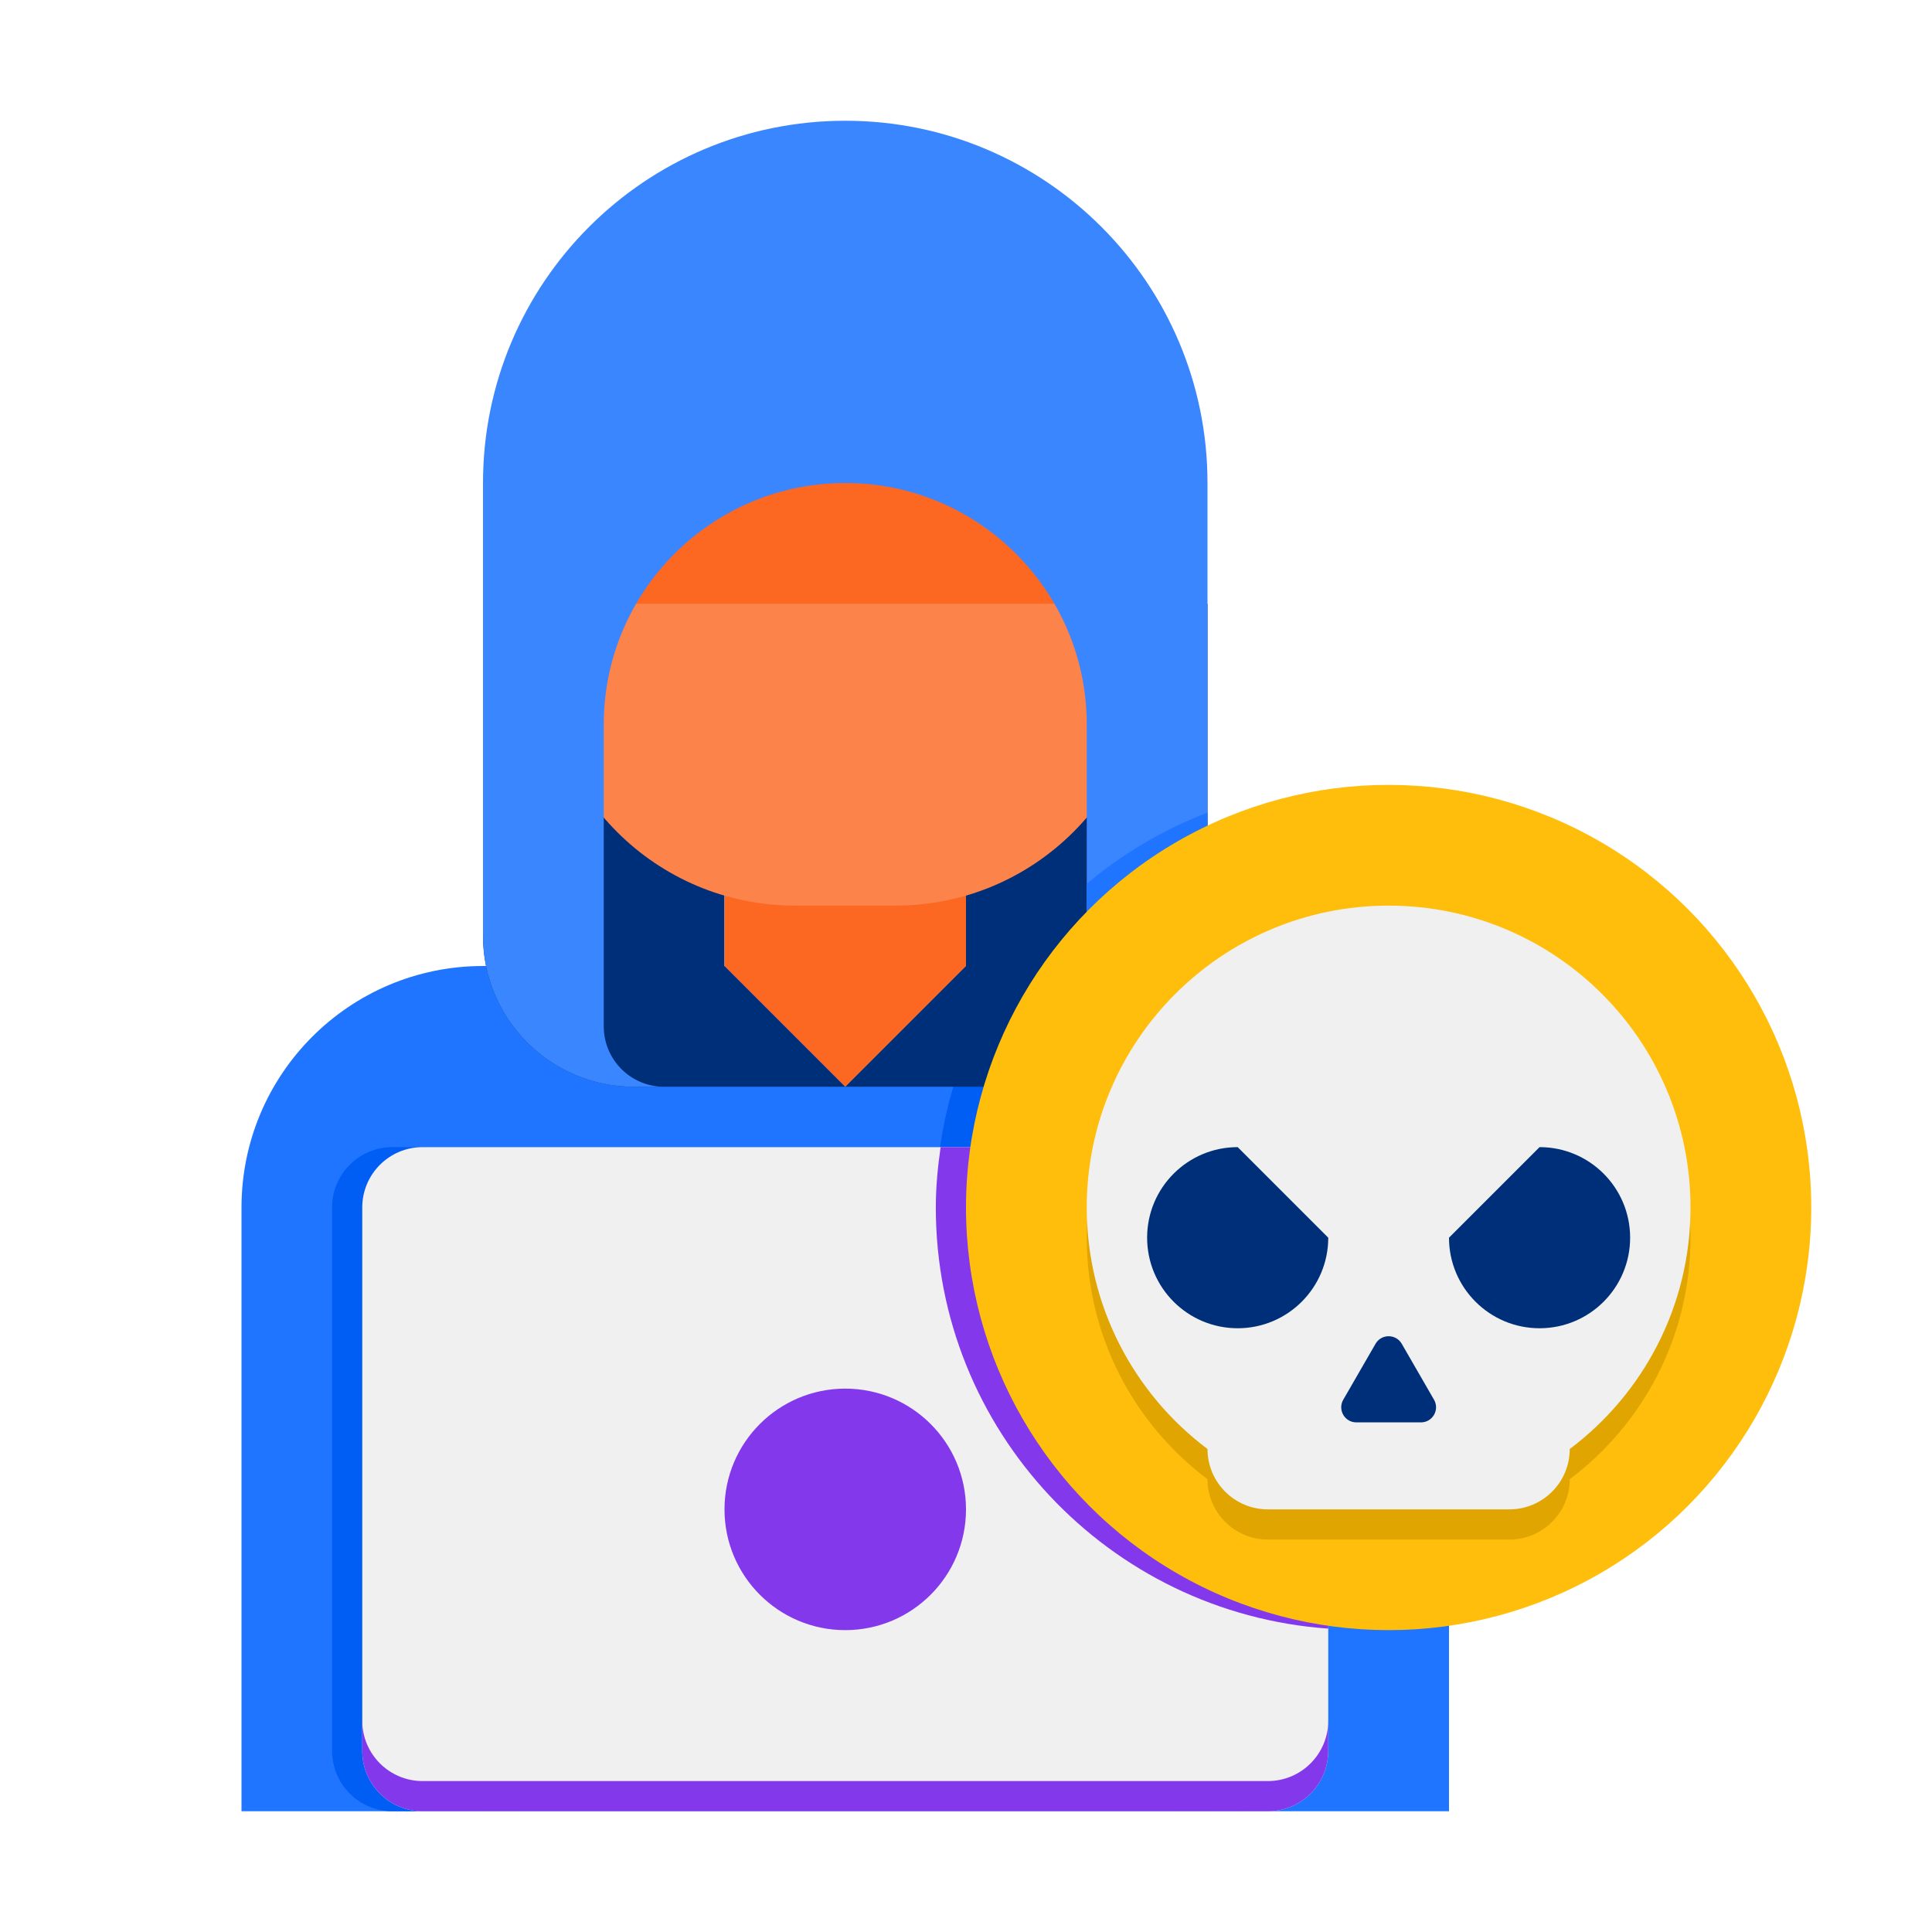 <?xml version="1.0"?>
<svg xmlns="http://www.w3.org/2000/svg" xmlns:xlink="http://www.w3.org/1999/xlink" xmlns:svgjs="http://svgjs.com/svgjs" version="1.1" width="512" height="512" x="0" y="0" viewBox="0 0 64 64" style="enable-background:new 0 0 512 512" xml:space="preserve" class=""><g transform="matrix(1,0,0,1,0,0)"><g xmlns="http://www.w3.org/2000/svg" id="Icons"><g><g><g><path d="m16 32h24v28h-24z" fill="#1f75ff" data-original="#0082aa" style="" class=""/></g><g><path d="m31 40c0 5.97 3.737 11.068 9 13.081v-21.081h-6.49c-1.582 2.268-2.51 5.025-2.51 8z" fill="#005ef5" data-original="#00648c" style="" class=""/></g><g><path d="m24 20h-8v11c0 2.761 2.239 5 5 5h7l-4-4z" fill="#002f7a" data-original="#0a5078" style="" class=""/></g><g><path d="m32 20h8v11c0 2.761-2.239 5-5 5h-7l4-4z" fill="#002f7a" data-original="#0a5078" style="" class=""/></g><g><path d="m8 40v20h8v-28c-4.418 0-8 3.582-8 8z" fill="#1f75ff" data-original="#0082aa" style="" class=""/></g><g><path d="m40 32v28h8v-20c0-4.418-3.582-8-8-8z" fill="#1f75ff" data-original="#0082aa" style="" class=""/></g><g><path d="m24 26v6l4 4 4-4v-6z" fill="#fc6722" data-original="#d2aa82" style="" class=""/></g><g><path d="m18 16v5.667c0 4.602 3.731 8.333 8.333 8.333h3.333c4.603 0 8.334-3.731 8.334-8.333v-5.667z" fill="#fc834a" data-original="#f0c8a0" style="" class=""/></g><g><path d="m17 60v-17.5c0-.276-.224-.5-.5-.5s-.5.224-.5.5v17.5z" fill="#e0a500" data-original="#a00028" style="" class=""/></g><g><path d="m40 60v-17.5c0-.276-.224-.5-.5-.5s-.5.224-.5.5v17.5z" fill="#e0a500" data-original="#a00028" style="" class=""/></g></g><g><path d="m41 60h-28c-1.105 0-2-.895-2-2v-18c0-1.105.895-2 2-2h28c1.105 0 2 .895 2 2v18c0 1.105-.895 2-2 2z" fill="#005ef5" data-original="#00648c" style="" class=""/></g><g><path d="m18 16h20v4h-20z" fill="#fc6722" data-original="#d2aa82" style="" class=""/></g><g><path d="m40 18v13c0 2.761-2.239 5-5 5h-1c1.105 0 2-.895 2-2v-10c0-4.418-3.582-8-8-8-4.418 0-8 3.582-8 8v10c0 1.105.895 2 2 2h-1c-2.761 0-5-2.239-5-5v-13-2c0-6.627 5.373-12 12-12 6.627 0 12 5.373 12 12z" fill="#3a86ff" data-original="#00a0c8" style="" class=""/></g><g><path d="m36 29.276v6.724c0 1.105-.895 2-2 2h1c2.761 0 5-2.239 5-5v-6.081c-1.468.562-2.817 1.364-4 2.357z" fill="#1f75ff" data-original="#0082aa" style="" class=""/></g><g><path d="m42 60h-28c-1.105 0-2-.895-2-2v-18c0-1.105.895-2 2-2h28c1.105 0 2 .895 2 2v18c0 1.105-.895 2-2 2z" fill="#f0f0f0" data-original="#f0f0f0" style="" class=""/></g><g><path d="m42 59h-28c-1.105 0-2-.895-2-2v1c0 1.105.895 2 2 2h28c1.105 0 2-.895 2-2v-1c0 1.105-.895 2-2 2z" fill="#8338ec" data-original="#d2d2d2" style="" class=""/></g><g><path d="m42 38h-10.841c-.094.655-.159 1.319-.159 2 0 7.394 5.737 13.435 13 13.95v-13.95c0-1.105-.895-2-2-2z" fill="#8338ec" data-original="#d2d2d2" style="" class=""/></g><g><circle cx="28" cy="50" fill="#8338ec" r="4" data-original="#d2d2d2" style="" class=""/></g><g><circle cx="46" cy="40" fill="#ffbe0b" r="14" data-original="#c80a50" style="" class=""/></g><g><path d="m56 41c0-5.523-4.477-10-10-10s-10 4.477-10 10c0 3.272 1.571 6.176 4 8 0 1.104.896 2 2 2h8c1.104 0 2-.895 2-2 2.429-1.824 4-4.728 4-8z" fill="#e0a500" data-original="#a00028" style="" class=""/></g><g><path d="m56 40c0-5.523-4.477-10-10-10s-10 4.477-10 10c0 3.272 1.571 6.176 4 8 0 1.104.896 2 2 2h8c1.104 0 2-.895 2-2 2.429-1.824 4-4.728 4-8z" fill="#f0f0f0" data-original="#f0f0f0" style="" class=""/></g><g><path d="m44 41c0 1.657-1.343 3-3 3s-3-1.343-3-3 1.343-3 3-3z" fill="#002f7a" data-original="#0a5078" style="" class=""/></g><g><path d="m54 41c0 1.657-1.343 3-3 3s-3-1.343-3-3l3-3c1.657 0 3 1.343 3 3z" fill="#002f7a" data-original="#0a5078" style="" class=""/></g><g><path d="m45.567 44.514-1.07 1.854c-.192.333.048.75.433.75h2.141c.385 0 .625-.417.433-.75l-1.07-1.854c-.193-.333-.675-.333-.867 0z" fill="#002f7a" data-original="#0a5078" style="" class=""/></g></g></g></g></svg>
